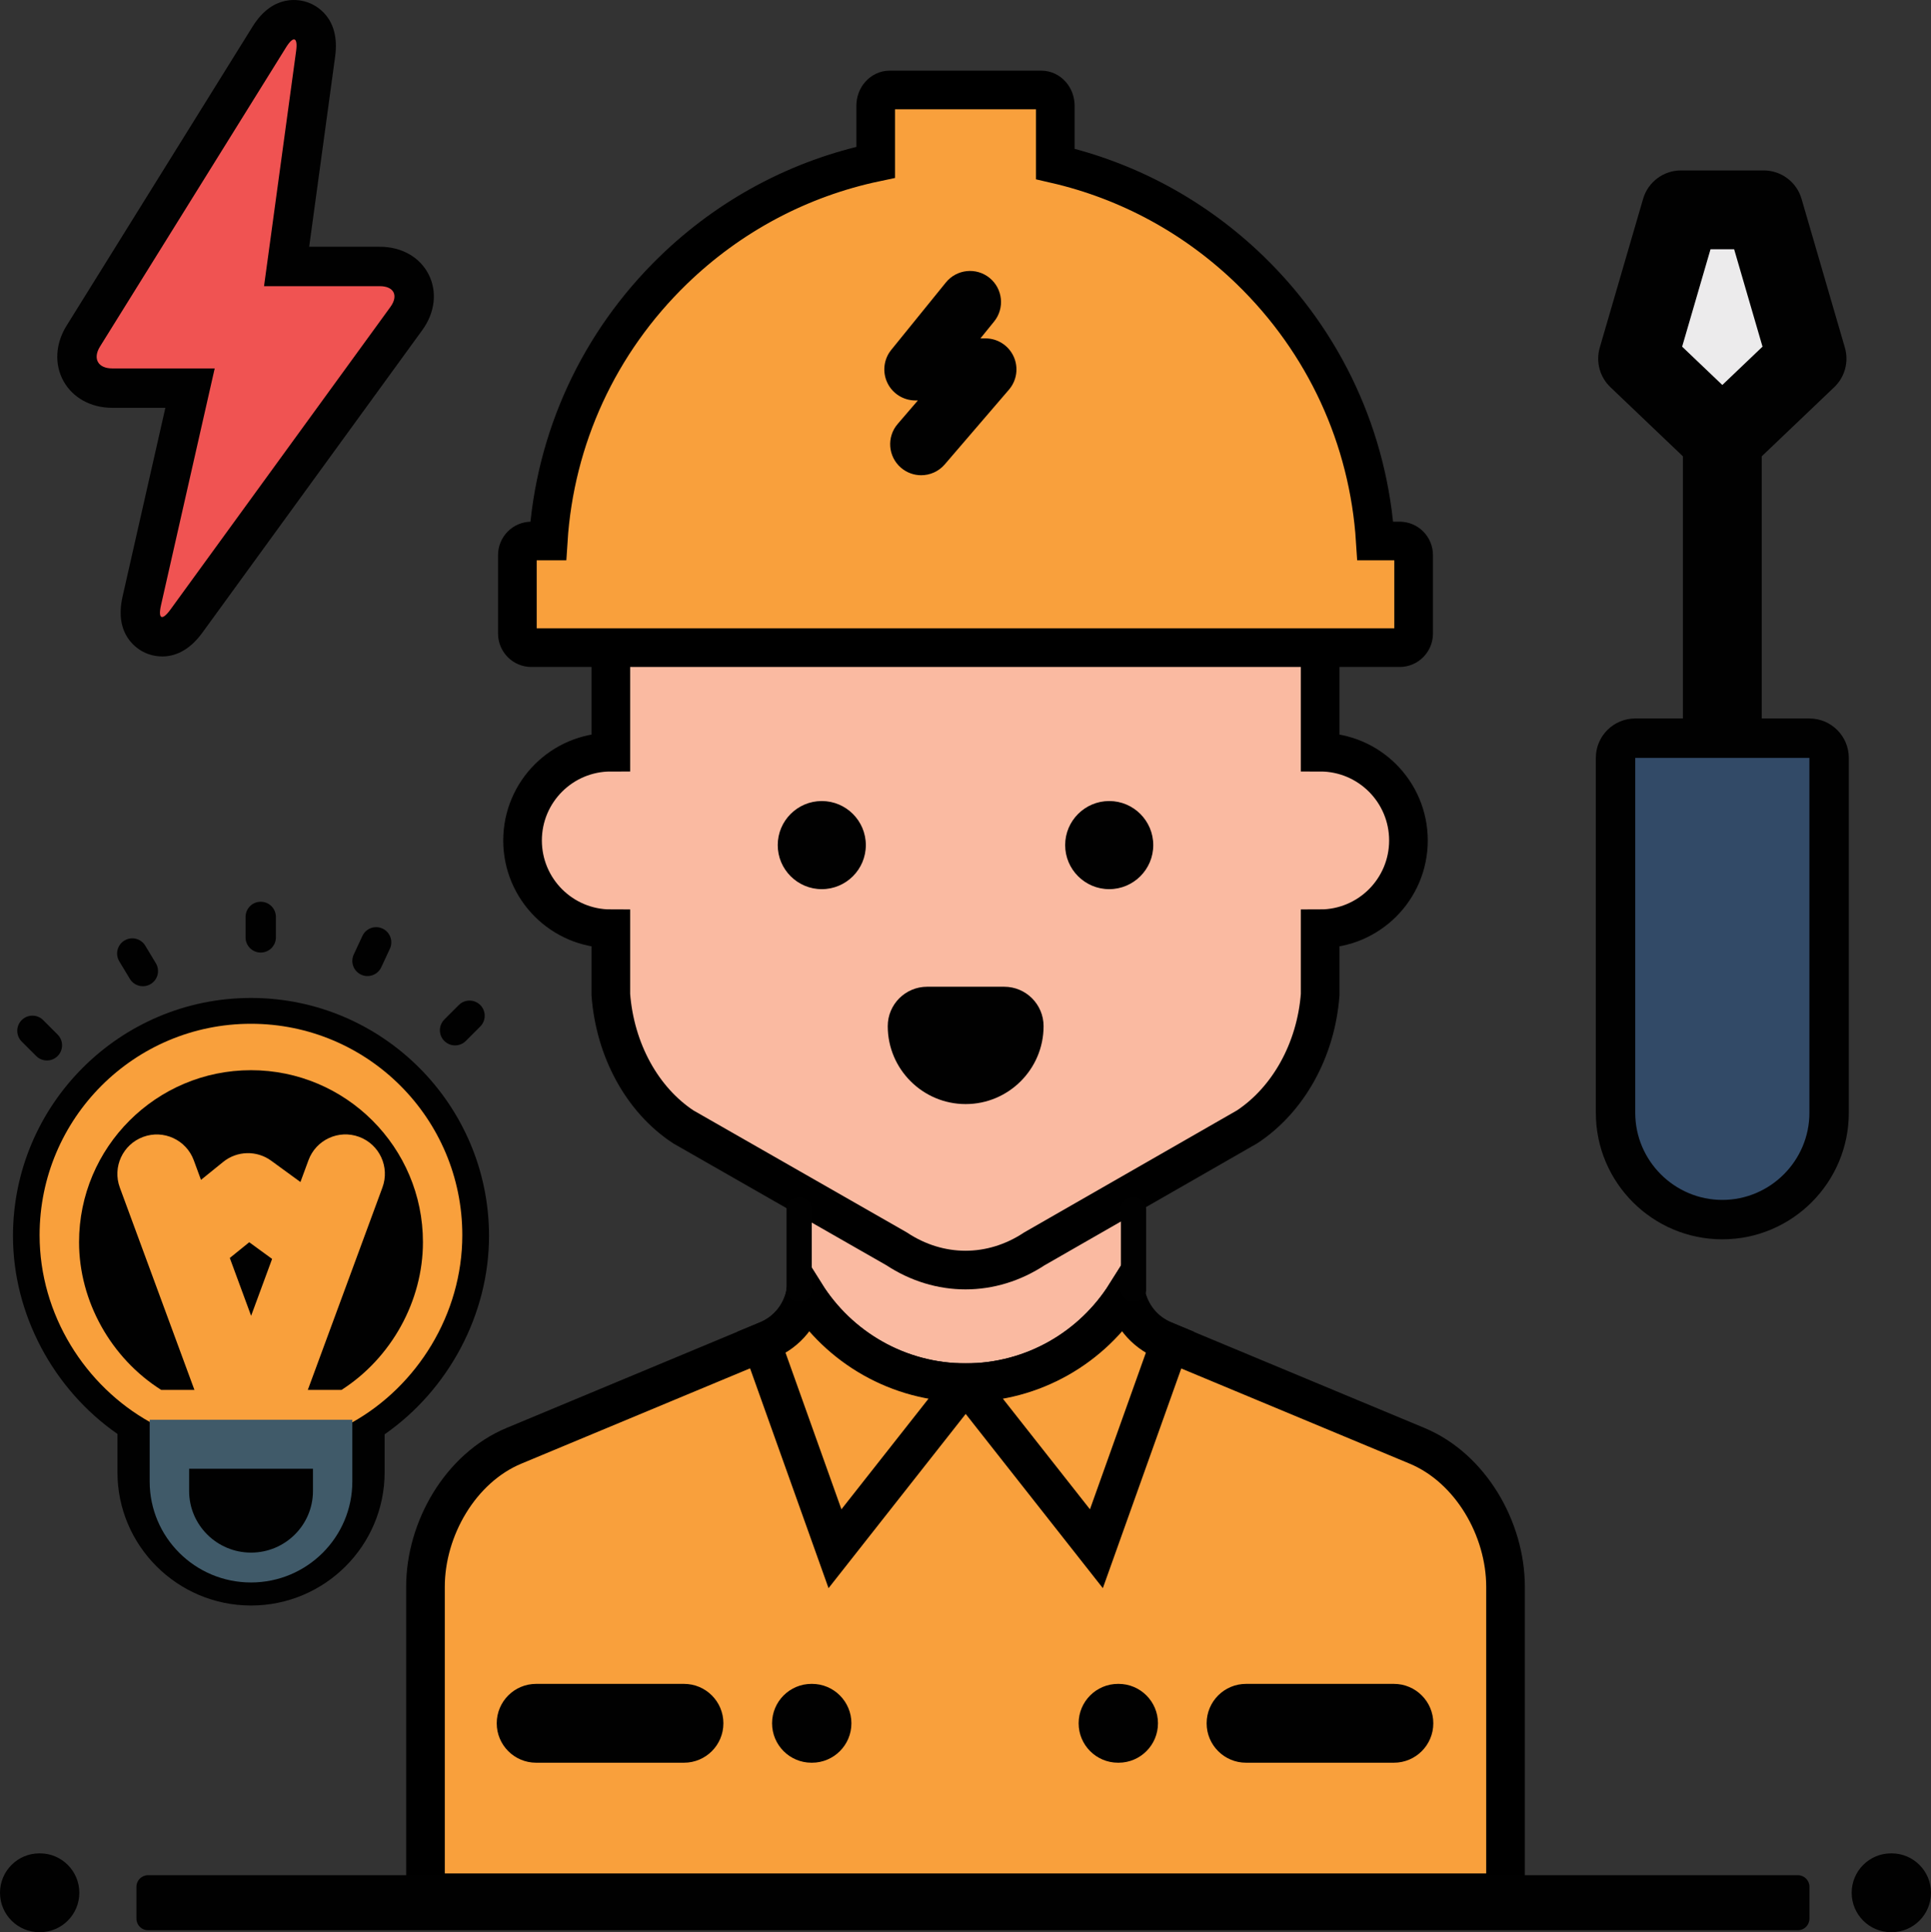 <?xml version="1.0" encoding="utf-8"?>
<!-- Generator: Adobe Illustrator 16.0.0, SVG Export Plug-In . SVG Version: 6.00 Build 0)  -->
<!DOCTYPE svg PUBLIC "-//W3C//DTD SVG 1.1//EN" "http://www.w3.org/Graphics/SVG/1.1/DTD/svg11.dtd">
<svg version="1.1" id="Layer_1" xmlns="http://www.w3.org/2000/svg" xmlns:xlink="http://www.w3.org/1999/xlink" x="0px" y="0px"
	 width="1999px" height="2000.001px" viewBox="0 0 1999 2000.001" enable-background="new 0 0 1999 2000.001" xml:space="preserve">
<rect x="0" y="0" width="1999" height="2000.001" fill="#333333" stroke="none"/>
<path fill="#010101" d="M506.245,1279.359c0-135.859-110.542-246.386-246.411-246.386c-135.87,0-246.407,110.534-246.407,246.386
	c0,80.836,41.785,158.817,108.161,204.914v39.643c0,76.072,62.041,137.957,138.295,137.957c76.253,0,138.294-61.885,138.294-137.957
	v-39.268C464.467,1438.517,506.245,1360.317,506.245,1279.359z"/>
<path fill="#FABAA1" d="M835.068,1246.96v79.468c0,26.551-15.965,50.496-40.473,60.711l-262.554,109.398
	c-55.469,23.113-91.598,85.934-91.598,146.023v316.636h1118.111v-316.636c0-60.09-36.133-122.914-91.598-146.023l-262.554-109.398
	c-24.512-10.211-40.473-34.164-40.473-60.711v-79.468H835.068z"/>
<g>
	<g>
		<path fill="#F9A03C" stroke="#000000" stroke-width="40" stroke-miterlimit="10" d="M1466.954,1496.542L1204.4,1387.143
			c-20.305-8.457-34.711-26.355-39.066-47.34c-34.688,54.914-95.883,91.418-165.637,91.418c-69.957,0-131.309-36.715-165.941-91.898
			c-4.234,21.188-18.699,39.293-39.16,47.82l-262.554,109.398c-55.469,23.113-91.598,85.934-91.598,146.023v316.636h1118.107
			v-316.64C1558.552,1582.479,1522.419,1519.655,1466.954,1496.542z"/>
		<path fill="#F9A03C" stroke="#000000" stroke-width="40" stroke-miterlimit="10" d="M833.752,1339.328
			c-4.234,21.188-18.699,39.292-39.16,47.819l-6.355,2.648l76.148,213.289l135.309-171.859
			C929.736,1431.225,868.385,1394.51,833.752,1339.328z"/>
		<path fill="#F9A03C" stroke="#000000" stroke-width="40" stroke-miterlimit="10" d="M1165.65,1339.328
			c4.238,21.188,18.699,39.292,39.16,47.819l6.355,2.648l-76.148,213.289l-135.309-171.859
			C1069.662,1431.225,1131.014,1394.51,1165.65,1339.328z"/>
	</g>
	<path fill="#FABAA1" stroke="#000000" stroke-width="40" stroke-miterlimit="10" d="M1366.661,778.578v-118.87
		c0-202.383-164.065-366.445-366.444-366.445c-202.383,0-366.444,164.066-366.444,366.445h-1.438v118.87
		c-50.469,0-91.383,40.914-91.383,91.383s40.914,91.383,91.383,91.383v68.223c4.398,57.535,32.453,108.758,74.938,136.813
		l220.905,126.288c44.355,29.297,98.293,29.297,142.652,0l220.242-126.288c42.479-28.055,71.191-79.277,75.594-136.813v-68.223
		c50.468,0,91.382-40.914,91.382-91.383C1458.04,819.484,1417.13,778.578,1366.661,778.578z"/>
	<path fill="#F9A03C" stroke="#000000" stroke-width="40" stroke-miterlimit="10" d="M1448.88,559.989h-25.152
		c-6.797-106.434-52.405-205.477-129.387-280.175c-56.812-55.129-126.397-92.738-201.866-110.105v-60.23
		c0-9.023-6.504-16.34-14.527-16.34H921.049c-8.023,0-14.527,7.316-14.527,16.34v58.523
		c-78.449,16.527-150.863,54.805-209.612,111.813c-76.98,74.699-122.598,173.742-129.391,280.175h-17.402
		c-8.023,0-14.527,6.504-14.527,14.527v81.355c0,8.023,6.504,14.527,14.527,14.527h898.768c8.023,0,14.527-6.504,14.527-14.527
		v-81.355C1463.411,566.493,1456.907,559.989,1448.88,559.989z"/>
</g>
<polygon fill="#ECEBEC" points="1825.816,217.22 1782.98,217.22 1740.145,217.22 1695.271,371.227 1782.98,454.856 
	1870.691,371.227 "/>
<path fill="#010101" d="M41.332,2000.001h-0.535C18.27,2000.001,0,1981.736,0,1959.205s18.27-40.797,40.797-40.797h0.535
	c22.527,0,40.797,18.266,40.797,40.797S63.859,2000.001,41.332,2000.001z"/>
<path fill="#010101" d="M1958.203,2000.001h-0.535c-22.527,0-40.797-18.266-40.797-40.797s18.27-40.797,40.797-40.797h0.535
	c22.527,0,40.797,18.266,40.797,40.797C1998.996,1981.736,1980.73,2000.001,1958.203,2000.001z"/>
<path fill="#010101" d="M999.67,1142.832c-44.477,0-80.66-36.188-80.66-80.66c0-22.531,18.27-40.797,40.797-40.797h79.73
	c22.527,0,40.797,18.266,40.797,40.797C1080.33,1106.644,1044.146,1142.832,999.67,1142.832z"/>
<path fill="#010101" d="M1157.951,1824.576h-0.535c-22.527,0-40.797-18.265-40.797-40.796s18.27-40.797,40.797-40.797h0.535
	c22.527,0,40.797,18.266,40.797,40.797S1180.479,1824.576,1157.951,1824.576z"/>
<path fill="#010101" d="M1442.985,1824.576h-153.058c-22.527,0-40.797-18.265-40.797-40.796s18.27-40.797,40.797-40.797h153.058
	c22.527,0,40.797,18.266,40.797,40.797S1465.513,1824.576,1442.985,1824.576z"/>
<path fill="#010101" d="M840.596,1824.576h-0.535c-22.527,0-40.797-18.265-40.797-40.796s18.27-40.797,40.797-40.797h0.535
	c22.527,0,40.797,18.266,40.797,40.797S863.123,1824.576,840.596,1824.576z"/>
<path fill="#010101" d="M708.077,1824.576H555.019c-22.527,0-40.797-18.265-40.797-40.796s18.27-40.797,40.797-40.797h153.059
	c22.526,0,40.796,18.266,40.796,40.797S730.607,1824.576,708.077,1824.576z"/>
<path fill="#010101" d="M269.91,986c-8.669,0-15.7-7.028-15.7-15.699v-21.207c0-8.671,7.031-15.7,15.7-15.7s15.7,7.029,15.7,15.7
	V970.3C285.609,978.971,278.58,986,269.91,986z"/>
<path fill="#010101" d="M48.566,1097.697c-4.019,0-8.034-1.532-11.099-4.598l-15.003-14.996c-6.132-6.13-6.133-16.069-0.005-22.204
	c6.127-6.132,16.07-6.134,22.203-0.003l15.004,14.996c6.132,6.131,6.133,16.069,0.004,22.204
	C56.604,1096.162,52.583,1097.697,48.566,1097.697z"/>
<path fill="#010101" d="M471.079,1082.103c-4.02,0-8.036-1.534-11.101-4.6c-6.13-6.131-6.13-16.07,0.001-22.202l14.999-14.997
	c6.13-6.131,16.073-6.129,22.203,0c6.13,6.131,6.13,16.07-0.001,22.202l-14.999,14.997
	C479.113,1080.57,475.095,1082.103,471.079,1082.103z"/>
<path fill="#010101" d="M-223.808,1285.728c0-143.125-116.453-259.563-259.589-259.563s-259.585,116.445-259.585,259.563
	c0,85.159,44.02,167.312,113.945,215.874v41.762c0,80.141,65.359,145.336,145.691,145.336c80.332,0,145.691-65.195,145.691-145.336
	v-41.367C-267.82,1453.399-223.808,1371.016-223.808,1285.728z M-483.269,1361.997l-22.078-59.874l20.121-16.281l23.676,17.258
	L-483.269,1361.997z M-483.347,1607.11c-35.344,0-64.098-28.594-64.098-63.742v-23.074h128.195v23.074
	C-419.25,1578.512-448.003,1607.11-483.347,1607.11z M-389.687,1438.684h-34.895l77.258-209.546
	c7.793-21.141-3.023-44.598-24.168-52.391c-21.125-7.793-44.594,3.027-52.391,24.164l-8.332,22.602l-30.285-22.074
	c-14.93-10.883-35.324-10.371-49.695,1.258l-22.965,18.586l-7.484-20.309c-7.797-21.145-31.242-31.961-52.394-24.164
	c-21.141,7.797-31.957,31.25-24.164,52.391l77.242,209.487h-34.398c-51.957-32.824-85.035-91.789-85.035-152.957
	c0-98.132,79.847-177.972,177.996-177.972c98.148,0,177.996,79.836,177.996,177.972
	C-305.402,1346.805-338.179,1405.758-389.687,1438.684z"/>
<path fill="#010101" d="M168.015,679.493c-8.152,0-14.59-2.348-17.766-3.789c-7.781-3.527-32.457-18.16-23.371-58.203
	l44.304-195.371h-55.078c-21.906,0-40.723-10.324-50.34-27.617c-9.613-17.289-8.449-38.719,3.109-57.324l192.55-309.625
	c21.547-34.668,49.347-27.949,57.347-25.066c8.008,2.883,33.699,15.438,28.188,55.871l-26.887,197.039h73.078
	c22.531,0,41.438,10.691,50.563,28.602c9.125,17.906,6.672,39.477-6.566,57.707l-227.707,313.23
	C195.16,674.583,179.796,679.493,168.015,679.493z M162.875,340.54h59.395c12.406,0,24.137,5.645,31.879,15.339
	c7.738,9.691,10.648,22.379,7.906,34.48l-17.613,77.684l95.257-131.035h-66.371c-11.781,0-22.988-5.094-30.734-13.969
	c-7.742-8.879-11.281-20.668-9.684-32.344l10.969-80.414L162.875,340.54z"/>
<path fill="#010101" d="M1148.279,920.359c25.141,0,45.598-20.457,45.598-45.598c0-25.148-20.457-45.602-45.598-45.602
	s-45.602,20.453-45.602,45.602C1102.682,899.902,1123.135,920.359,1148.279,920.359z"/>
<path fill="#010101" d="M850.717,829.16c-25.141,0-45.598,20.453-45.598,45.602c0,25.141,20.453,45.598,45.598,45.598
	c25.141,0,45.602-20.453,45.602-45.598S875.857,829.16,850.717,829.16z"/>
<path fill="#010101" d="M4105.684,1918.408h-226.335v-275.839c0-79.523-47.992-155.055-116.699-183.684l-262.554-109.395
	c-9.336-3.887-15.367-12.938-15.367-23.055v-63.522l106.641-61.145c0.742-0.43,1.473-0.879,2.188-1.352
	c53.395-35.262,88.453-97.969,93.785-167.746c0.082-1.031,0.117-2.074,0.117-3.109v-33.867
	c52.976-17.23,91.378-67.086,91.378-125.738c0-58.651-38.402-108.503-91.378-125.737v-33.027h41.425
	c30.508,0,55.328-24.816,55.328-55.324v-81.355c0-26.48-18.699-48.672-43.59-54.07c-14.714-102.398-62.874-197.14-137.87-269.909
	c-53.691-52.098-118.672-90.461-189.477-112.117V109.47c0-31.508-24.82-57.133-55.328-57.133h-156.898
	c-30.508,0-55.328,25.633-55.328,57.133v26.645c-73.831,21.168-141.479,60.324-197.226,114.414
	c-75.582,73.343-123.91,169.003-138.207,272.323c-20.746,7.988-35.5,28.129-35.5,51.652v81.355c0,30.508,24.82,55.324,55.328,55.324
	h41.426v33.027c-52.977,17.23-91.379,67.085-91.379,125.737s38.402,108.504,91.379,125.738v33.867c0,1.035,0.039,2.078,0.117,3.109
	c5.355,70.063,40.172,132.77,93.129,167.746c0.73,0.484,1.473,0.941,2.234,1.375l107.25,61.313v63.332
	c0,10.112-6.035,19.159-15.367,23.055l-262.555,109.397c-68.711,28.629-116.699,104.164-116.699,183.68V1918.4h-226.343
	c-22.527,0-40.797,18.266-40.797,40.797s18.27,40.797,40.797,40.797h1652.375c22.527,0,40.797-18.266,40.797-40.797
	S4128.215,1918.408,4105.684,1918.408z M2856.382,599.817c17.363-3.852,30.676-18.781,31.848-37.227
	c6.145-96.16,47.723-186.188,117.09-253.492c52.733-51.168,118.296-86.148,189.616-101.176
	c18.875-3.977,32.383-20.629,32.383-39.918v-34.07h104.363v35.777c0,19.008,13.125,35.492,31.645,39.754
	c68.555,15.781,131.699,50.227,182.605,99.629c69.367,67.304,110.945,157.328,117.09,253.492
	c1.348,21.105,18.578,37.613,39.598,38.18v28.836h-846.237V599.817z M3008.749,1131.664
	c-31.172-21.109-51.867-59.707-55.621-103.742v-66.582c0-22.531-18.27-40.797-40.797-40.797c-27.891,0-50.582-22.695-50.582-50.582
	s22.695-50.582,50.582-50.582c22.527,0,40.797-18.266,40.797-40.797v-67.383h652.733v67.383c0,22.531,18.27,40.797,40.797,40.797
	c27.891,0,50.582,22.695,50.582,50.582s-22.695,50.582-50.582,50.582c-22.527,0-40.797,18.266-40.797,40.797v66.574
	c-3.703,43.141-25.156,82.676-56.301,103.766l-219.031,125.59c-0.742,0.43-1.473,0.879-2.188,1.352
	c-30.59,20.199-67.098,20.199-97.688,0c-0.73-0.48-1.473-0.941-2.234-1.375L3008.749,1131.664z M3238.904,1918.408h-477.663
	v-275.839c0-45.98,28.586-92.57,66.492-108.367l216.534-90.223l61.703,172.824c4.992,13.984,17.188,24.148,31.84,26.547
	c2.199,0.359,4.398,0.535,6.586,0.535c12.383,0,24.242-5.645,32.051-15.559l62.457-79.328v369.413l0,0V1918.408z M3118.205,1408.413
	c24.949,23.395,54.547,40.973,86.863,51.652l-47.074,59.793L3118.205,1408.413z M3155.791,1328.42
	c0.012-0.664,0.074-1.316,0.074-1.988v-16.691l31,17.723c28.641,18.598,60.637,27.895,92.641,27.895
	c32.012,0,64.02-9.305,92.664-27.914l30.969-17.758v16.742c0,0.832,0.074,1.648,0.09,2.473
	c-29.262,38.719-74.496,61.52-123.527,61.52C3230.424,1390.428,3185.037,1367.444,3155.791,1328.42z M3441.205,1408.389
	l-39.797,111.465l-47.086-59.809C3386.639,1449.366,3416.248,1431.788,3441.205,1408.389z M3797.759,1918.408h-477.265v-369.425
	l62.461,79.336c7.809,9.918,19.668,15.559,32.051,15.559c2.184,0,4.387-0.176,6.586-0.535c14.652-2.395,26.848-12.563,31.84-26.547
	l61.652-172.676l216.187,90.078c37.902,15.793,66.488,62.383,66.488,108.367V1918.408z"/>
<path fill="#010101" d="M1020.13,350.258h-5.173l14.152-17.458c11.169-13.78,9.05-34.006-4.728-45.172
	c-13.773-11.167-34.009-9.051-45.172,4.726l-56.576,69.799c-7.798,9.623-9.367,22.868-4.041,34.043
	c5.326,11.176,16.606,18.298,28.991,18.298h2.617l-20.927,24.36c-11.56,13.455-10.016,33.733,3.433,45.292
	c6.064,5.206,13.506,7.756,20.914,7.756c9.038,0,18.025-3.795,24.381-11.19l66.494-77.409c8.177-9.52,10.059-22.929,4.821-34.332
	S1032.679,350.258,1020.13,350.258z"/>
<path fill="#010101" d="M1873.121,743.696h-49.352V472.329l75.066-71.578c11.031-10.516,15.277-26.305,11.016-40.938
	l-44.875-154.003c-5.07-17.41-21.031-29.387-39.168-29.387h-85.672c-18.133,0-34.093,11.973-39.168,29.387l-44.874,154.003
	c-4.262,14.629-0.016,30.422,11.016,40.938l75.062,71.578v271.366h-49.351c-22.527,0-40.797,18.266-40.797,40.797v367.383
	c0,72.199,58.737,130.941,130.94,130.941s130.941-58.738,130.941-130.941V784.492
	C1913.918,761.96,1895.652,743.696,1873.121,743.696z M1770.746,258.017h24.461l29.375,100.8l-41.605,39.672l-41.605-39.668
	L1770.746,258.017z M1832.324,1151.875c0,27.211-22.141,49.352-49.352,49.352s-49.352-22.141-49.352-49.352V825.289h98.699v326.586
	H1832.324z"/>
<path fill="#324A67" d="M1873.121,784.492v367.383c0,49.578-40.563,90.148-90.148,90.148l0,0c-49.577,0-90.147-40.566-90.147-90.148
	V784.492H1873.121L1873.121,784.492z"/>
<path fill="#F05352" d="M222.265,381.336L166.66,626.532c-3.238,14.285,1.16,16.281,9.77,4.434l227.699-313.218
	c8.605-11.848,3.668-21.535-10.98-21.535h-119.82l33.207-243.339c1.973-14.508-2.734-16.199-10.468-3.762L103.52,358.723
	c-7.727,12.438-2.074,22.613,12.578,22.613H222.265z"/>
<path fill="#F9A03C" d="M259.787,1059.712c-120.832,0-218.792,97.938-218.792,218.766c0,82.441,47.383,156.464,114.714,193.769
	h14.211h194.812l0,0c66.887-37.457,113.848-111.668,113.848-193.769C478.579,1157.65,380.622,1059.712,259.787,1059.712z"/>
<path fill="#405A69" d="M364.729,1469.581v63.887c0,57.73-46.957,104.539-104.894,104.539l0,0
	c-57.934,0-104.895-46.809-104.895-104.539v-63.887H364.729z"/>
<path fill="#010101" d="M144.117,1020.382c-3.9-0.967-7.429-3.42-9.667-7.133l-10.955-18.166
	c-4.477-7.425-2.087-17.072,5.337-21.553c7.422-4.478,17.073-2.088,21.551,5.338l10.956,18.166
	c4.477,7.426,2.087,17.072-5.337,21.553C152.288,1020.826,148.016,1021.349,144.117,1020.382z"/>
<path fill="#010101" d="M385.805,1009.376c-3.777,1.376-8.076,1.309-12.005-0.522c-7.858-3.662-11.261-13.001-7.598-20.861
	l8.96-19.226c3.662-7.858,13.004-11.259,20.861-7.599c7.859,3.662,11.261,13.001,7.598,20.861l-8.96,19.226
	C392.83,1005.186,389.579,1008.001,385.805,1009.376z"/>
<path fill="#010101" d="M259.964,1361.994l-22.078-59.873l20.121-16.281l23.676,17.258L259.964,1361.994z M259.886,1607.107
	c-35.344,0-64.098-28.594-64.098-63.742v-23.074h128.194v23.074C323.983,1578.509,295.23,1607.107,259.886,1607.107z
	 M353.545,1438.681h-34.895l77.258-209.545c7.793-21.141-3.023-44.598-24.168-52.391c-21.125-7.793-44.594,3.027-52.391,24.164
	l-8.332,22.602l-30.284-22.074c-14.93-10.883-35.324-10.371-49.695,1.258l-22.965,18.586l-7.484-20.309
	c-7.797-21.145-31.242-31.961-52.394-24.164c-21.141,7.797-31.957,31.25-24.164,52.391l77.242,209.486h-34.398
	c-51.957-32.824-85.035-91.789-85.035-152.957c0-98.131,79.847-177.971,177.996-177.971c98.147,0,177.995,79.836,177.995,177.971
	C437.831,1346.802,405.053,1405.755,353.545,1438.681z"/>
<path fill="#010101" d="M-197.627,491.91c0-143.125-116.453-259.563-259.589-259.563c-143.136,0-259.585,116.445-259.585,259.563
	c0,85.159,44.02,167.312,113.945,215.874v41.762c0,80.141,65.359,145.336,145.691,145.336c80.331,0,145.69-65.195,145.69-145.336
	v-41.367C-241.639,659.581-197.627,577.198-197.627,491.91z"/>
<path fill="#010101" d="M1873.17,1986c0,6.627-5.373,12-12,12H153.254c-6.627,0-12-5.373-12-12v-33c0-6.627,5.373-12,12-12H1861.17
	c6.627,0,12,5.373,12,12V1986z"/>
<path fill="#010101" d="M1186.497,1335.424c0,6.628-5.373,12-12,12h-2.094c-6.627,0-12-5.372-12-12v-83.842c0-6.627,5.373-12,12-12
	h2.094c6.627,0,12,5.373,12,12V1335.424z"/>
<path fill="#010101" d="M840.328,1335.424c0,6.628-5.373,12-12,12h-2.094c-6.627,0-12-5.372-12-12v-83.842c0-6.627,5.373-12,12-12
	h2.094c6.627,0,12,5.373,12,12V1335.424z"/>
</svg>
